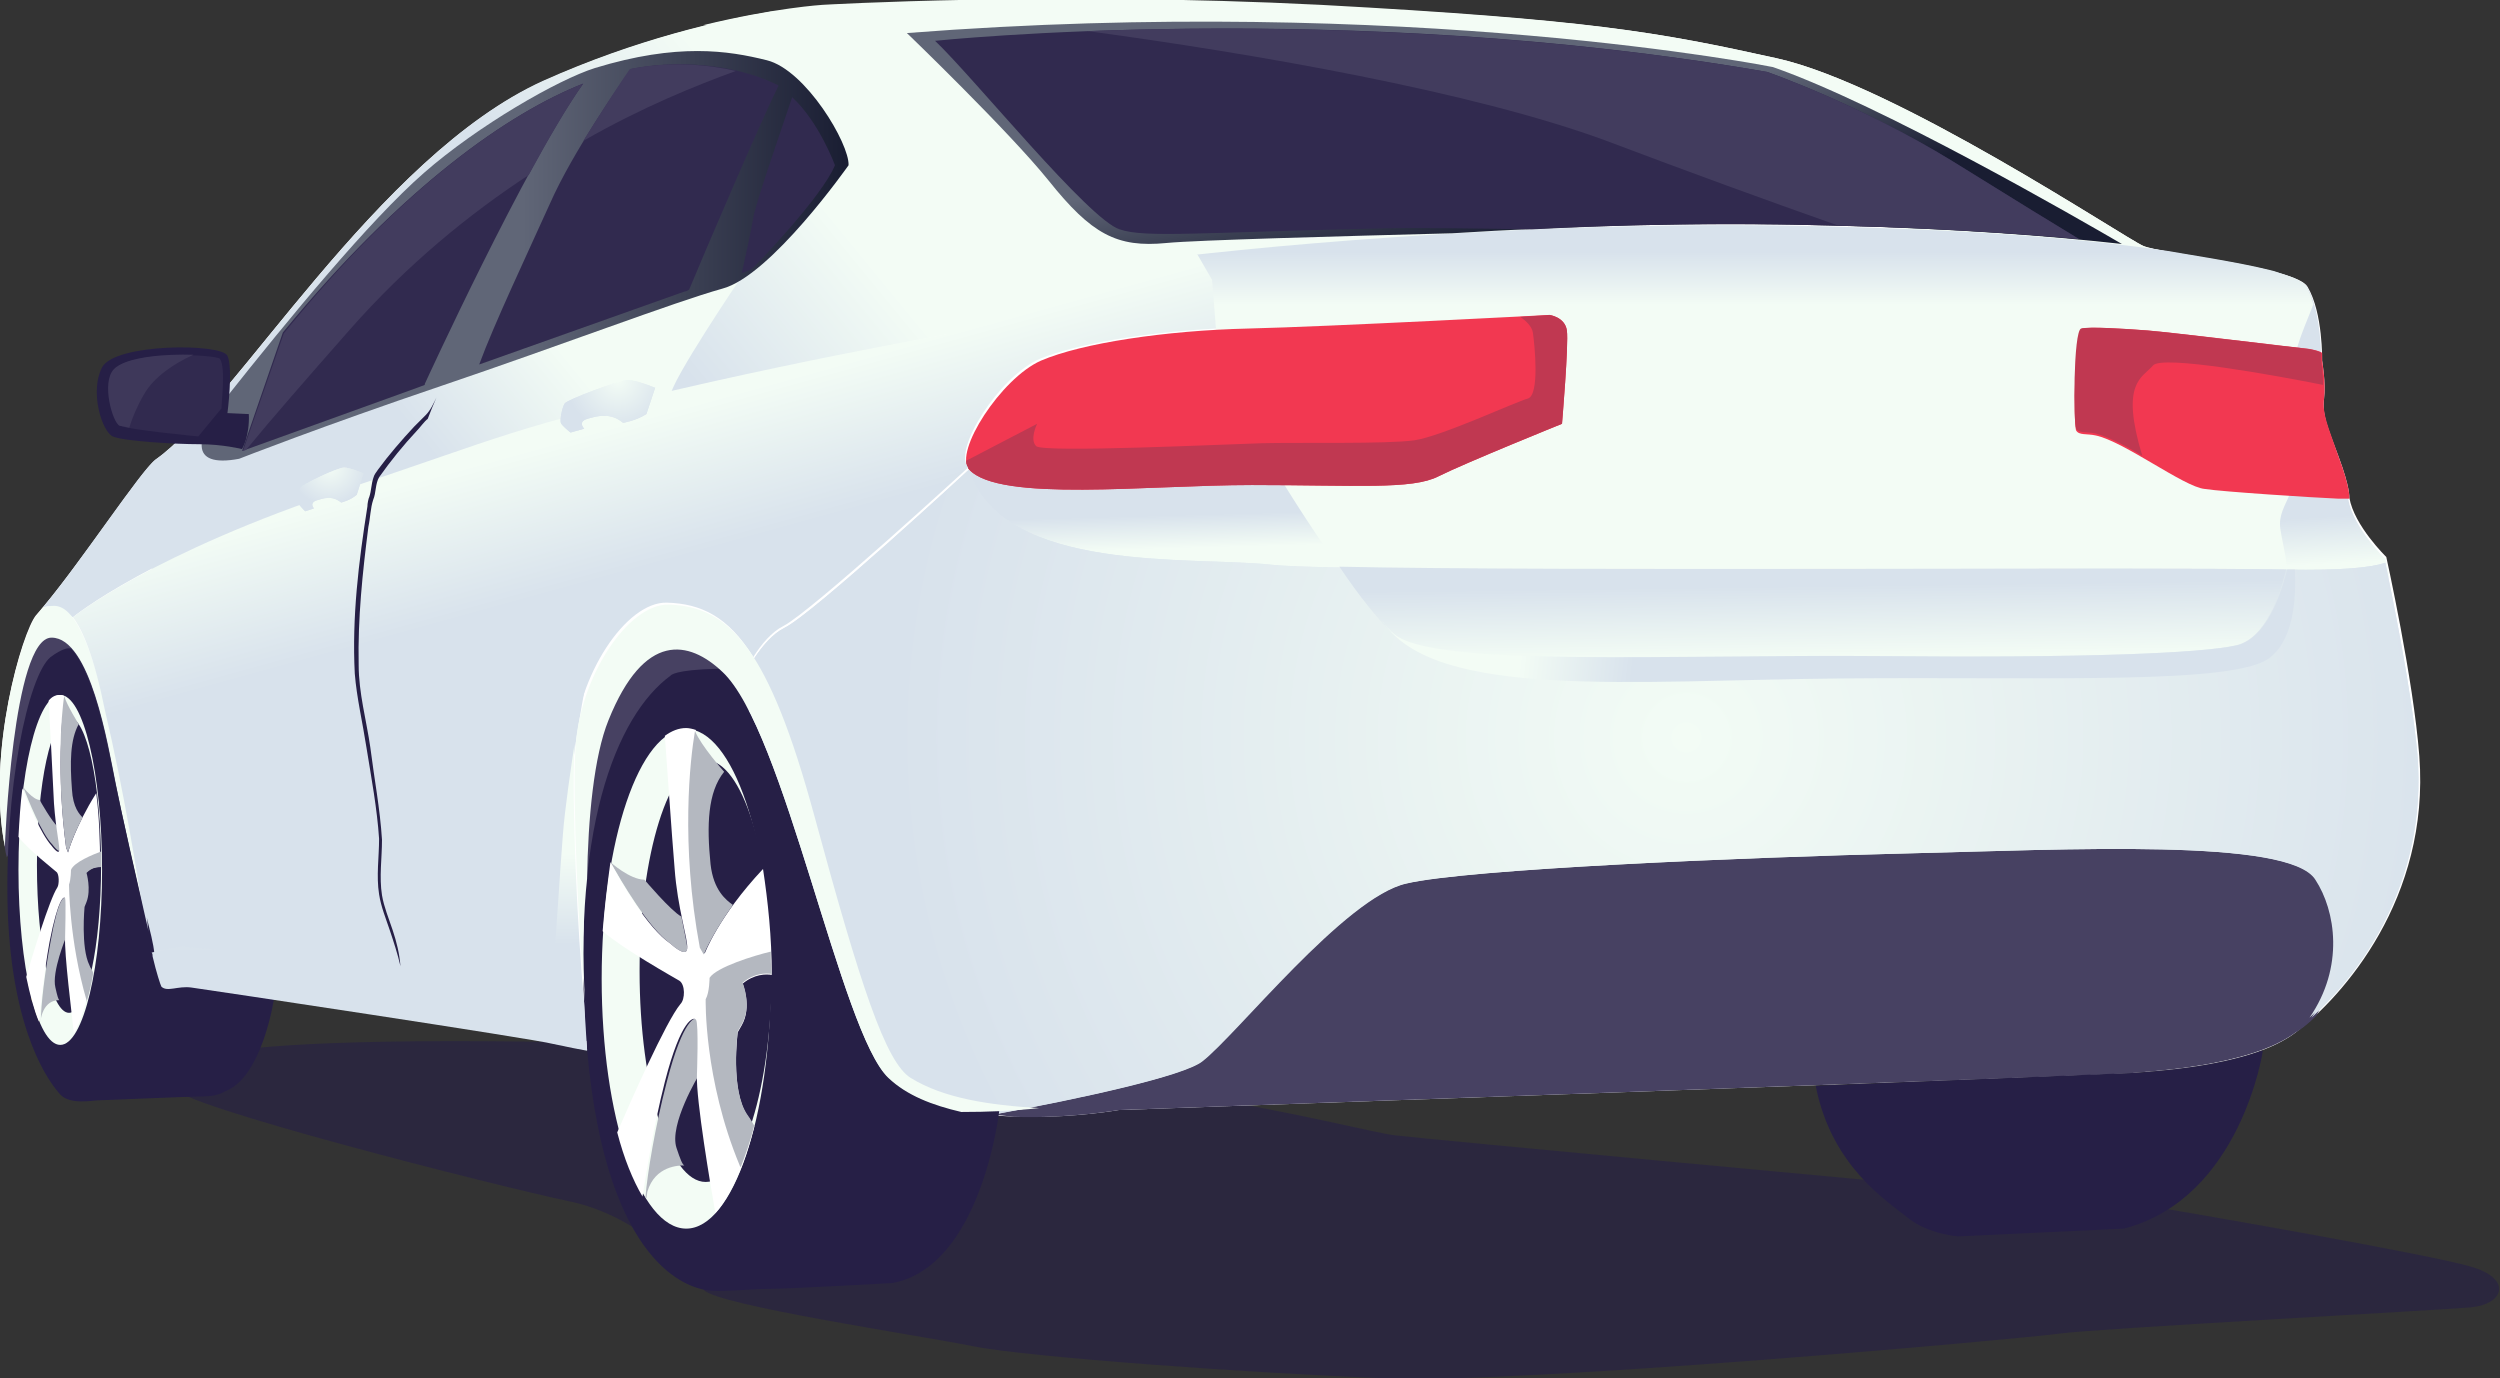 <?xml version="1.0" encoding="utf-8"?>
<!-- Generator: Adobe Illustrator 27.7.0, SVG Export Plug-In . SVG Version: 6.00 Build 0)  -->
<svg version="1.1" id="Capa_1" xmlns="http://www.w3.org/2000/svg" xmlns:xlink="http://www.w3.org/1999/xlink" x="0px" y="0px"
	 viewBox="0 0 257.2 141.8" style="enable-background:new 0 0 257.2 141.8;" xml:space="preserve">
<rect x="0" y="0" width="257.2" height="141.8" fill="#333333" stroke="none"/>
<style type="text/css">
	.st0{opacity:0.57;fill:#261F46;}
	.st1{fill:#FFFFFF;}
	.st2{fill:#474162;}
	.st3{fill:url(#SVGID_1_);}
	.st4{fill:url(#SVGID_00000132783793565825548740000014706624298206239362_);}
	.st5{fill:#F3FCF5;}
	.st6{fill:url(#SVGID_00000101794151244970112210000010950871538152404372_);}
	.st7{fill:url(#SVGID_00000023243730257504385610000001015551265958412724_);}
	.st8{fill:url(#SVGID_00000150818113485802139170000002206597860974150541_);}
	.st9{fill:url(#SVGID_00000080194288699737479150000015846703150238281912_);}
	.st10{fill:url(#SVGID_00000005232765356773847060000002479513859153504190_);}
	.st11{fill:url(#SVGID_00000021836685378622866930000012892480443760904625_);}
	.st12{fill:url(#SVGID_00000023275854143543243770000000837127349168193725_);}
	.st13{fill:url(#SVGID_00000086651782905831362080000004525632149524626363_);}
	.st14{fill:#312A4F;}
	.st15{fill:#423C5E;}
	.st16{fill:url(#SVGID_00000029015149104623674950000005505615613225197698_);}
	.st17{fill:url(#SVGID_00000036241888879051679980000006919296982793096872_);}
	.st18{fill:url(#SVGID_00000081619550006762383070000005821951997955619507_);}
	.st19{fill:#F23851;}
	.st20{fill:#C03851;}
	.st21{fill:#261F46;}
	.st22{fill:#3E385A;}
	.st23{fill:#1D1D1B;}
	.st24{fill:url(#SVGID_00000067236963394450595260000012377001102525451164_);}
	.st25{fill:#EEC81B;}
	.st26{fill:#B4B8C0;}
	.st27{fill:url(#SVGID_00000026883101821175113510000006682018107086329754_);}
	.st28{fill:url(#SVGID_00000090990049396929098580000014716355360404089781_);}
	.st29{fill:url(#SVGID_00000036247807506463641080000015902568811428050066_);}
	.st30{fill:url(#SVGID_00000045586233068928273070000011573487552839565990_);}
	.st31{fill:url(#SVGID_00000000186232721865282760000009295791178857506454_);}
</style>
<g>
	<path class="st0" d="M220.1,123.9c3,0.5,30.4,5.2,34.4,6.5s3,3.8-0.3,4.1c-3.3,0.3-38.8,2.2-42.3,2.7c-3.5,0.5-55.3,5.2-69.2,4.6
		c-13.8-0.5-37.2-2.2-42.6-3.3s-26.3-4.2-27.7-5.8c-1.4-1.5-6.2-7.5-13.8-9.1s-40.7-10-40.7-11.7s-5.7-5.7,44.5-4.6s76.8,9,81.1,9.5
		c4.3,0.5,51.8,4.9,51.8,4.9L220.1,123.9z"/>
	<path class="st1" d="M237.4,29.5c-1.1-2-15-3.4-16.9-4.2C218.6,24.5,195,8.7,182.8,6S163.5,2,135.9,0.6s-51.3,0-51.3,0
		s-13,0.7-28.8,7.8c-17,7.7-31.7,33.2-39.8,38.9c-1.5,1.1-8.2,11.4-12.3,16C2.3,65-1.4,77.4,0.5,87.1c0,0,0.7-21.4,4.7-21.4
		s5.8,11,6.6,15c0.8,4,4.4,20.1,5,20.7c0.5,0.6,1.6-0.1,3.1,0.1c1.4,0.2,35.4,5.3,37.2,5.8c1.8,0.5,3.8,0.8,3.8,0.8
		s-1.9-24.9,1.8-34s8.2-8.1,11.7-5c6.4,5.9,12.2,37.2,17.1,41.8c6.7,6.3,23.6,3.3,23.6,3.3s102.6-3.6,104.2-3.8
		c1.6-0.2,12.1-0.5,16.9-4.2s13.8-13.7,12.7-28.4c-0.6-7.9-3.4-20.5-3.4-20.5s-3.3-3.2-3.8-6.1c0,0,0.1-1-1.1-4.2
		c-1.2-3.2-1.7-4.3-1.5-6c0.2-1.6-0.2-3.9-0.2-3.9S239,32.2,237.4,29.5z"/>
	<g>
		<path class="st2" d="M59.8,77.7l1.8-8l7.8-4.6l7.2,4.2L99,101l15.4-8.1l29.3-7l82.1-6.1l18.1,13.9l-5.6,10.8
			c-0.7,0.7-1.4,1.3-2.1,1.7c-4.8,3.6-15.3,4-16.9,4.2c-1.6,0.2-104.2,3.8-104.2,3.8s-5.1,0.9-10.8,0.7l-1.7-0.2l-6.1-1
			c-1.9-0.6-3.7-1.5-5-2.8c-4.9-4.6-10.7-35.9-17.1-41.8c-3.4-3.2-8-4.2-11.7,5c-1.8,4.5-2.3,12.7-2.3,19.9L60,90.8L59.8,77.7z"/>
		<path class="st2" d="M5.2,65.7c-2.5,0-3.7,8.6-4.3,14.9l0.4-7.8l2.2-8c0,0,3.3-0.5,4.3,1.2c1.1,1.7,3.3,9.4,3.3,9.4l6,21.2
			l43.6,8.4c0,0.9,0.1,1.6,0.1,2.2l-16.7-4l-23-1.4c-0.6-0.1-1.1-0.2-1.2-0.2c-0.4-0.1-0.8,0-1.2,0l-1.9-0.1
			c-0.5-0.6-4.2-16.7-5-20.7C11,76.7,9.2,65.7,5.2,65.7z"/>
	</g>
	
		<linearGradient id="SVGID_1_" gradientUnits="userSpaceOnUse" x1="-338.137" y1="56.402" x2="-338.047" y2="52.967" gradientTransform="matrix(-1 0 0 1 -215.942 0)">
		<stop  offset="0" style="stop-color:#F3FCF5"/>
		<stop  offset="1" style="stop-color:#D8E2EC"/>
	</linearGradient>
	<path class="st3" d="M101.8,46.8l-2.1,1.4l2.4,11.8c0,0,23.3,6.5,23.9,6.4c0.5-0.1,13.7-2,14.3-2.3c0.5-0.3,4.2-3.2,4.3-3.7
		s-2-7.1-2.1-7.3s-8.5-6.7-8.5-6.7l-5.8-0.8L101.8,46.8z"/>
	
		<linearGradient id="SVGID_00000031909635840927740030000004512993949198159247_" gradientUnits="userSpaceOnUse" x1="-450.422" y1="58.318" x2="-450.151" y2="53.436" gradientTransform="matrix(-1 0 0 1 -215.942 0)">
		<stop  offset="0" style="stop-color:#F3FCF5"/>
		<stop  offset="1" style="stop-color:#D8E2EC"/>
	</linearGradient>
	<path style="fill:url(#SVGID_00000031909635840927740030000004512993949198159247_);" d="M236.9,29.1c0.2,0.2,0.4,0.3,0.5,0.5
		c1.5,2.7,1.4,7.7,1.4,7.7s0.4,2.3,0.2,3.9c-0.2,1.6,0.4,2.8,1.5,6c1.2,3.2,1.1,4.2,1.1,4.2c0.5,2.9,3.8,6.1,3.8,6.1
		s0.2,0.7,0.4,1.9l-4.4,0.9l-18.2-1.8L236.9,29.1z"/>
	<path class="st5" d="M167.7,23.3l-41.6,0.7l-9-0.1l-3.3,2L97,34.6c0,0,5-0.5,10.8-1.8c5.9-1.4,8.9-3.8,16.9-3.9l19.8-2.9
		L167.7,23.3z"/>
	<path class="st5" d="M220.5,25.3c0.4,0.2,1.4,0.4,2.6,0.6l-7.9,1.4L93.3,3.5L75.6,2.6l-3.3,0c7.4-1.8,12.3-2.1,12.3-2.1
		s23.6-1.4,51.3,0C163.5,2,170.6,3.3,182.8,6C195,8.7,218.6,24.5,220.5,25.3z"/>
	
		<linearGradient id="SVGID_00000134959126988651319570000014182952486750635428_" gradientUnits="userSpaceOnUse" x1="-300.35" y1="20.624" x2="-283.353" y2="34.547" gradientTransform="matrix(-1 0 0 1 -215.942 0)">
		<stop  offset="0" style="stop-color:#F3FCF5"/>
		<stop  offset="1" style="stop-color:#D8E2EC"/>
	</linearGradient>
	<path style="fill:url(#SVGID_00000134959126988651319570000014182952486750635428_);" d="M73.1,39.4C52.3,44,51.7,45,35.6,50.3
		c-20,6.5-28.1,13.2-28.1,13.2s-0.5-0.3-2.1-1c-0.3-0.2-0.7-0.1-1,0c4.1-4.9,10.2-14.3,11.7-15.3c8.1-5.7,22.8-31.2,39.8-38.9
		C65.5,4,74.1,2.1,79.3,1.2c10.8,0.1,14,2.2,14,2.2s20.9,20.7,24.1,21.7c2.8,0.8,5.1,1,5.6,1.1c-3.1-0.1-17.9,6.1-19.4,6.6
		C99.8,34.3,93.8,34.8,73.1,39.4z"/>
	
		<linearGradient id="SVGID_00000165221479239792195090000008853699260145374377_" gradientUnits="userSpaceOnUse" x1="-396.58" y1="31.388" x2="-396.58" y2="25.963" gradientTransform="matrix(-1 0 0 1 -215.942 0)">
		<stop  offset="0" style="stop-color:#F3FCF5"/>
		<stop  offset="1" style="stop-color:#D8E2EC"/>
	</linearGradient>
	<path style="fill:url(#SVGID_00000165221479239792195090000008853699260145374377_);" d="M188.2,23.3c16.1,0.4,27.2,1.4,34.7,2.5
		c2.9,0.5,7.5,1.2,10.7,2c0.5,0.1,0.9,0.3,1.3,0.4c1.2,0.4,2.1,0.8,2.4,1.3c0.3,0.5,0.5,1.2,0.7,1.8c0,0.1-1.6,3.8-1.7,4.7
		c-0.1,0.9-1,6.5-0.8,7.9c0.2,1.4,0.4,6.1,0,7.1c-0.4,1-1.1,2-0.9,3.4c0.2,1.4,0.8,3.6,0.6,4.2c-0.2,0.6-1.5,7-5.2,7.8
		c-3.6,0.8-15.3,1.3-36.6,1.1c-21.3-0.2-46.2,1.3-50.1-2.3c-3.9-3.5-12.7-17.4-13.6-19.6c-0.9-2.2-4.3-9-4.6-11.6
		c-0.3-2.6-0.5-5.1-0.5-5.1l-1.5-2.7C123.2,26.2,155.1,22.4,188.2,23.3z"/>
	
		<radialGradient id="SVGID_00000075873968799356375820000008434665362192575418_" cx="-389.438" cy="75.871" r="81.687" gradientTransform="matrix(-1 0 0 1 -215.942 0)" gradientUnits="userSpaceOnUse">
		<stop  offset="0" style="stop-color:#F3FCF5"/>
		<stop  offset="1" style="stop-color:#D8E2EC"/>
	</radialGradient>
	<path style="fill:url(#SVGID_00000075873968799356375820000008434665362192575418_);" d="M80.7,64.6c2.9-1.4,19-16.3,19-16.3
		c3.4,10.8,23,8.9,31.1,9.8c8.1,0.9,89,0.2,104.4,0.5c5.7,0.1,8.7-0.2,10.2-0.7c0.6,2.9,2.7,13,3.3,19.7
		c1.1,13.3-6.2,22.7-11.1,27.1c3.6-5.2,2.7-11,0.6-14.2c-2.7-4.3-25.5-3.1-42.1-2.7c-16.6,0.4-45.2,1.6-51.5,3.1
		c-6.3,1.4-17.5,15.6-21,18.3c-1.9,1.5-12.4,3.8-21.1,5.4c-4.2-0.3-8.5-1.4-11.2-3.9C86.8,106.5,81.6,80,75.8,71
		C76.4,69.7,78.3,65.8,80.7,64.6z"/>
	
		<radialGradient id="SVGID_00000043454270041030757710000000509330097056916670_" cx="-389.439" cy="75.871" r="81.688" gradientTransform="matrix(-1 0 0 1 -215.942 0)" gradientUnits="userSpaceOnUse">
		<stop  offset="0" style="stop-color:#F3FCF5"/>
		<stop  offset="1" style="stop-color:#D8E2EC"/>
	</radialGradient>
	<path style="fill:url(#SVGID_00000043454270041030757710000000509330097056916670_);" d="M80.7,64.6c2.9-1.4,19-16.3,19-16.3
		c3.4,10.8,23,8.9,31.1,9.8c8.1,0.9,89,0.2,104.4,0.5c5.7,0.1,8.7-0.2,10.2-0.7c0.6,2.9,2.7,13,3.3,19.7c1.1,13.3-6,22.7-10.9,27.1
		c3.6-5.2,2.5-11,0.5-14.2c-2.7-4.3-25.5-3.1-42.1-2.7c-16.6,0.4-45.2,1.6-51.5,3.1c-6.3,1.4-17.5,15.6-21,18.3
		c-1.9,1.5-12.4,3.8-21.1,5.4c-4.2-0.3-8.5-1.4-11.2-3.9C86.8,106.5,81.6,80,75.8,71C76.4,69.7,78.3,65.8,80.7,64.6z"/>
	
		<linearGradient id="SVGID_00000180327657598103912420000010670356839178166201_" gradientUnits="userSpaceOnUse" x1="-402.608" y1="67.502" x2="-402.517" y2="60.27" gradientTransform="matrix(-1 0 0 1 -215.942 0)">
		<stop  offset="0" style="stop-color:#F3FCF5"/>
		<stop  offset="1" style="stop-color:#D8E2EC"/>
	</linearGradient>
	<path style="fill:url(#SVGID_00000180327657598103912420000010670356839178166201_);" d="M235.2,58.6c-0.2,0.6-1.5,7-5.2,7.8
		c-3.6,0.8-15.3,1.3-36.6,1.1c-21.3-0.2-46.2,1.3-50.1-2.3c-1.4-1.3-3.5-3.9-5.5-6.9C159.8,58.8,221.9,58.3,235.2,58.6z"/>
	<g>
		
			<linearGradient id="SVGID_00000082326786357040108390000009224522398133188027_" gradientUnits="userSpaceOnUse" x1="-360.706" y1="58.391" x2="-384.846" y2="61.104" gradientTransform="matrix(-1 0 0 1 -215.942 0)">
			<stop  offset="0.516" style="stop-color:#F3FCF5"/>
			<stop  offset="1" style="stop-color:#D8E2EC"/>
		</linearGradient>
		<path style="fill:url(#SVGID_00000082326786357040108390000009224522398133188027_);" d="M143.4,65.2c3.9,3.5,28.8,2.1,50.1,2.3
			c21.3,0.2,33-0.3,36.6-1.1c3.6-0.8,5-7.1,5.2-7.8c0.3,0,0.5,0,0.8,0c0.1,2.2,0.1,6.9-2.5,9c-3.4,2.9-22.8,2-44.3,2.2
			c-21.5,0.2-41.6,2.2-47-5.8c0,0-0.1-0.1-0.1-0.1C142.6,64.4,143,64.9,143.4,65.2z"/>
		
			<linearGradient id="SVGID_00000000204773167034764330000005451562984870129820_" gradientUnits="userSpaceOnUse" x1="-346.451" y1="46.793" x2="-346.454" y2="46.92" gradientTransform="matrix(-1 0 0 1 -215.942 0)">
			<stop  offset="0" style="stop-color:#F3FCF5"/>
			<stop  offset="1" style="stop-color:#D8E2EC"/>
		</linearGradient>
		<path style="fill:url(#SVGID_00000000204773167034764330000005451562984870129820_);" d="M130.6,47c-0.1-0.1-0.1-0.2-0.1-0.2l0,0
			C130.5,46.9,130.5,46.9,130.6,47z"/>
	</g>
	
		<linearGradient id="SVGID_00000017504841053173231490000011459720072978088117_" gradientUnits="userSpaceOnUse" x1="-373.591" y1="23.985" x2="-369.252" y2="0.659" gradientTransform="matrix(-1 0 0 1 -215.942 0)">
		<stop  offset="0" style="stop-color:#191D32"/>
		<stop  offset="0.504" style="stop-color:#606677"/>
	</linearGradient>
	<path style="fill:url(#SVGID_00000017504841053173231490000011459720072978088117_);" d="M182.4,6.9c11.2,3.9,31.6,15.7,35.9,18.2
		c-7.2-0.8-17-1.6-30.1-1.9c-13.9-0.4-27.6,0.1-38.8,0.8C138,24.3,123,24.7,120,25c-5.1,0.5-7.7-0.9-12.1-6.4
		c-4.1-5.1-14.6-15.2-14.6-15.2C145-0.6,182.4,6.9,182.4,6.9z"/>
	<path class="st14" d="M181.8,7.4c0,0,9.5,3.3,19.1,9.2c6.6,4.1,11,6.8,13,8c-6.7-0.6-15.1-1.2-25.7-1.4
		c-10.7-0.3-21.2-0.1-30.6,0.4c-6.2-0.1-11.7-0.2-15.6-0.1c-18.3,0.4-24.2,1-26.8,0.1C112,22.6,100.2,8,96.2,4.2
		C96.2,4.2,138.2-0.2,181.8,7.4z"/>
	<path class="st15" d="M111.9,3.2c16.1-0.6,42.7-0.5,69.9,4.2c0,0,9.5,3.3,19.1,9.2c6.6,4.1,11,6.8,13,8c-6.5-0.6-14.6-1.1-24.8-1.4
		c-7.4-2.6-15.6-5.6-23.8-8.7C151.5,9.4,128.9,5.5,111.9,3.2z"/>
	<g>
		
			<linearGradient id="SVGID_00000132072667349776910180000004978546716444734141_" gradientUnits="userSpaceOnUse" x1="-318.657" y1="42.972" x2="-301.66" y2="56.896" gradientTransform="matrix(-1 0 0 1 -215.942 0)">
			<stop  offset="0" style="stop-color:#F3FCF5"/>
			<stop  offset="1" style="stop-color:#D8E2EC"/>
		</linearGradient>
		<path style="fill:url(#SVGID_00000132072667349776910180000004978546716444734141_);" d="M123.2,26.2c0,0-0.1,0-0.1,0
			C123.1,26.2,123.2,26.2,123.2,26.2z"/>
	</g>
	
		<linearGradient id="SVGID_00000074432740669682259090000006494564804071889034_" gradientUnits="userSpaceOnUse" x1="-284.054" y1="48.646" x2="-270.843" y2="59.468" gradientTransform="matrix(-1 0 0 1 -215.942 0)">
		<stop  offset="0" style="stop-color:#F3FCF5"/>
		<stop  offset="1" style="stop-color:#D8E2EC"/>
	</linearGradient>
	<path style="fill:url(#SVGID_00000074432740669682259090000006494564804071889034_);" d="M76.2,28.6c0,0-7.3,10.8-7.2,12.1
		c0.2,2.8-1.1,6.1-2.4,8.9c-8.2,17.5-8.9,42.7-8.9,42.7s0.2,8.9-3.1,9s-11.2-1.8-18.3-2.2s-17.2-1.6-17.2-1.6s-7.9-23.5-4-37.2
		c1.4-5.1,3.3-7.6,3.8-9s2.1-6.2,2.1-6.2l34.1-16.9l21.2-1.7L76.2,28.6z"/>
	
		<linearGradient id="SVGID_00000016795559346001124550000011532645740549378492_" gradientUnits="userSpaceOnUse" x1="-303.276" y1="26.433" x2="-236.638" y2="26.433" gradientTransform="matrix(-1 0 0 1 -215.942 0)">
		<stop  offset="0" style="stop-color:#191D32"/>
		<stop  offset="0.504" style="stop-color:#606677"/>
	</linearGradient>
	<path style="fill:url(#SVGID_00000016795559346001124550000011532645740549378492_);" d="M87.3,17c0.1-2.2-4.4-9.8-8.4-10.8
		c-4-1-9.2-1.8-17.7,0.8c-3.8,1.2-12,5.9-17.6,10.8s-13.9,15-20.4,23.2c-3.1,3.9-3.9,7.2,1.4,6.2c0,0,8.4-3.3,20.8-7.5
		s23.9-8.6,28.9-10C79.3,28.4,87.3,17,87.3,17z"/>
	<path class="st14" d="M76.3,28.1c0.5-0.2,0.9-0.3,1-0.4c0.5-0.4,7.3-7.5,8.6-10.7c0,0-1.6-4.4-4.4-7c-0.7,2.1-3.8,11-4,12.4
		C77.3,23.6,76.6,26.9,76.3,28.1z M56.6,20.9c2.3-5.2,7.1-12.1,8.3-13.8c6.1-1.2,11.8,0,15,1.6c0.1,0,0.1,0.1,0.2,0.1
		c-1.8,3.6-7.8,17.6-9.2,21C70.6,30,70.4,30,70.4,30l-21.1,7.5C50.8,33.4,54.3,26,56.6,20.9z M29.1,34.2C41.5,19.1,52.4,11.6,60,8.6
		c-5.9,8.2-16.3,30.9-16.3,30.9l0,0.1l-0.8,0.3l-18,6.5L29.1,34.2z"/>
	<g>
		<path class="st15" d="M60,8.6c-1.6,2.3-3.6,5.7-5.6,9.4c-6.1,4-12.5,9.2-18.4,15.9c-4.4,5-7.9,9-10.7,12.4l-0.3,0.1l4.2-12.1
			C41.5,19.1,52.4,11.6,60,8.6z"/>
		<path class="st15" d="M64.8,7.1c4-0.8,7.9-0.5,10.9,0.2c-4.1,1.5-9.6,3.7-15.7,7.2C62.1,11.1,64.1,8.1,64.8,7.1z"/>
	</g>
	<path class="st19" d="M159.4,32.4c0,0,1.6,0.2,1.8,1.6c0.2,1.4-0.5,9.6-0.5,9.6s-9.9,4-12.7,5.4c-2.7,1.4-8.5,0.9-19.2,0.9
		s-26,1.8-29.1-1.6c-1.6-1.8,3.3-9.4,7.4-11.2c4.2-1.8,12.8-3.1,21.3-3.3S159.4,32.4,159.4,32.4z"/>
	<path class="st19" d="M215.6,44.8c-0.9-0.2-1.7,0-2-0.5s-0.2-10.2,0.6-10.5c0.8-0.2,4.2,0,6.8,0.2c2.5,0.2,14.7,1.7,16.6,1.9
		c0.5,0.1,1,0.2,1.3,0.4c0,0.5,0,0.8,0,0.8s0.4,2.3,0.2,3.9c-0.2,1.6,0.4,2.8,1.5,6c1.2,3.2,1.1,4.2,1.1,4.2c0,0,0,0.1,0,0.1
		c-0.4,0-0.8,0-1.2,0c-2.4-0.1-11.8-0.7-13.7-1C224.7,50.1,218.5,45.4,215.6,44.8z"/>
	<path class="st20" d="M214.1,33.8c0.8-0.2,4.2,0,6.8,0.2c2.5,0.2,14.7,1.7,16.6,1.9c0.5,0.1,1,0.2,1.3,0.4c0,0.5,0,0.8,0,0.8
		s0.2,1.2,0.2,2.5c-5-1-16.6-3.1-17.5-2c-1.1,1.3-3.4,1.7-1.1,9.3c-1.8-1.1-3.6-2-4.8-2.3c-0.9-0.2-1.7,0-2-0.5
		S213.3,34.1,214.1,33.8z"/>
	<path class="st20" d="M99.7,48.3c-0.2-0.2-0.3-0.5-0.3-0.9l7.3-3.8c0,0-0.8,1.6-0.1,2.3c0.7,0.7,19.6-0.2,23.2-0.3
		c3.6-0.1,12.9,0.1,15.7-0.3c2.8-0.4,10.5-4,11.7-4.3c1.2-0.4,0.7-5.4,0.5-6.8c-0.1-0.6-0.7-1.2-1.3-1.6c1.9-0.1,3-0.2,3-0.2
		s1.6,0.2,1.8,1.6c0.2,1.4-0.5,9.6-0.5,9.6s-9.9,4-12.7,5.4c-2.7,1.4-8.5,0.9-19.2,0.9S102.8,51.7,99.7,48.3z"/>
	<path class="st21" d="M25.6,42.6l-2.2-0.1c0,0,0.6-4.6,0-5.9c-0.6-1.3-11.6-1.3-12.9,1.2c-1.3,2.5,0,6.6,1.1,7.1
		c1.1,0.5,6.5,0.8,8.9,0.8s4.4,0.5,4.4,0.5S25.7,44.9,25.6,42.6z"/>
	<path class="st14" d="M22.6,36.9c-0.4-0.4-9-0.9-10.8,1.1c-1.3,1.4-0.1,5.4,0.6,5.8c0.7,0.4,8,1.1,8,1.1l2.4-2.9
		C22.7,42.1,23.3,37.7,22.6,36.9z"/>
	<path class="st22" d="M11.7,38c1.2-1.3,5.4-1.6,8.2-1.5c-2,0.9-4.1,2.3-5.1,4.1c-0.7,1.2-1.2,2.4-1.5,3.4c-0.5-0.1-0.9-0.2-1-0.2
		C11.6,43.5,10.4,39.4,11.7,38z"/>
	<path class="st2" d="M8.6,66.9c0,0-1.9-2-3-2s-2.8,1.6-3.3,3.4s-2.9,15.1-1.6,19.9l8-13.7L8.6,66.9z"/>
	<g>
		<path class="st2" d="M77.6,70.3c0,0-5.5-5.9-8.1-5.2s-6,3.1-7.4,6.3s-2.5,12.9-2.4,15.2c0.2,2.3,0.5,12.6,0.5,12.6
			s1.5-24.4,8.6-24.8c7.1-0.5,7.9,0.2,7.9,0.2L77.6,70.3z"/>
		<path class="st21" d="M69,69.5c0,0,0.3-0.6,4.9-0.7c0,0,0.1,0,0.1,0c0.1,0.1,0.2,0.2,0.3,0.3c6.4,5.9,12.2,37.2,17.1,41.8
			c1.9,1.8,4.5,2.8,7.3,3.4c1.2,0,2.4,0,3.5-0.1l0.6,0.1c0,0-1.8,16-11,17.7c0,0-10.7,0.6-12.7,0.6c-1.9,0-5.2,0.4-6.6,0.1
			c-1.4-0.3-10.1-2.1-12.1-24.7C58.5,85.5,63.4,73.6,69,69.5z"/>
		<path class="st23" d="M95.2,112.2l2.2,0.7l0.4,0.1C96.6,112.8,95.7,112.6,95.2,112.2z"/>
	</g>
	<path class="st5" d="M4.4,62.5C4.4,62.5,4.4,62.5,4.4,62.5C5.8,62.3,8,60.7,11,73.2c2.3,9.5,3.7,18.7,4.3,22.6
		c-1.3-5.2-2.9-12.7-3.4-15.2c-0.8-4-2.6-15-6.6-15S0.5,87.1,0.5,87.1C-1.4,77.4,2.3,65,3.8,63.3C4,63,4.2,62.8,4.4,62.5z"/>
	<path class="st23" d="M95.2,112.2l2.2,0.7l0.4,0.1C96.6,112.8,95.7,112.6,95.2,112.2z"/>
	
		<linearGradient id="SVGID_00000125577162009691639460000015945197869908956065_" gradientUnits="userSpaceOnUse" x1="-280.649" y1="43.373" x2="-284.627" y2="57.748" gradientTransform="matrix(-1 0 0 1 -215.942 0)">
		<stop  offset="0" style="stop-color:#F3FCF5"/>
		<stop  offset="1" style="stop-color:#D8E2EC"/>
	</linearGradient>
	<path style="fill:url(#SVGID_00000125577162009691639460000015945197869908956065_);" d="M7.5,63.5c0,0,8.1-6.6,28.1-13.2
		c16.1-5.3,16.7-6.3,37.5-11c20.7-4.6,26.7-5,30.6-6.5c1.3-0.5,12.5-5.2,17.5-6.4l1.8-0.3l0.2,0.1l1.5,2.6c0,0,0.2,2.4,0.4,5
		c-7.4,0.4-14.4,1.6-18.1,3.1c-4.2,1.8-9,9.4-7.4,11.2c0,0-16.1,14.8-19,16.3c-1.2,0.6-2.3,1.9-3.1,3.2c-2.6-4.2-5.4-5.5-8.9-5.6
		c-4.2-0.1-9.2,7.5-9.6,14.8c-0.3,5.5,0.3,18.8,1,26.2c0.1,1.6,0.2,3.2,0.3,4.9c-0.6-0.1-2.1-0.4-3.5-0.7
		c-1.8-0.5-35.7-5.6-37.2-5.8c-1.4-0.2-2.5,0.5-3.1-0.1c-0.1-0.2-0.5-1.4-0.9-3.1c-0.2-1.3-0.5-2.6-0.8-3.9c-0.7-4.5-2-12.7-4-21.2
		C9.7,67.6,8.5,64.8,7.5,63.5C7.5,63.5,7.5,63.5,7.5,63.5z"/>
	<path class="st5" d="M91.4,110.9c-4.9-4.6-10.7-35.9-17.1-41.8c-3.4-3.2-8-4.2-11.7,5c-1.5,3.7-2.1,10.1-2.2,16.3
		c-0.4,3.7-0.5,8-0.2,12.8c-0.7-7.4-1.3-20.7-1-26.2c0.4-7.3,5.4-14.9,9.6-14.8c6.3,0.2,10.3,4.5,15,21.8
		c4.7,17.3,7.3,25.3,9.9,26.9c3.4,2.1,8.1,2.8,13.2,3.1c-2.7,0.3-5.3,0.4-8,0.4C95.9,113.7,93.3,112.7,91.4,110.9z"/>
	<path class="st21" d="M219.2,110.4c1.3-0.1,8-0.4,13.2-2.2c0.2-0.1,0.3-0.1,0.3-0.1c0,0,0,0,0.1,0c0,0.1-2.3,15.2-14.3,18.3
		l-17,0.8c0,0-3.1-0.2-5.2-1.9c-2.1-1.7-7.9-5.3-9.5-13.6C204.5,111,218.6,110.4,219.2,110.4z"/>
	<path class="st21" d="M5.2,67.6C6.4,66.7,7,66.7,7,66.7l0.3,0c2.6,2.8,3.9,10.7,4.6,14c0.5,2.5,2.2,9.9,3.4,15.2
		c-0.1-0.4-0.1-0.9-0.2-1.5c0,0,0,0,0,0c0.3,1.3,0.7,2.6,0.8,3.9c0.4,1.8,0.8,3,0.9,3.1c0.5,0.6,1.6-0.1,3.1,0.1
		c0.4,0.1,3.8,0.6,8.3,1.2c-0.4,2.4-1.8,8.4-5.1,9.6c0,0-0.7,0.5-2.2,0.5c-1.4,0-10.2,0.4-10.8,0.4c-0.5,0-2.9,0.5-3.9-0.6
		c-1-1.1-4.9-6-5.4-18.7C0.4,81.2,2.9,69.5,5.2,67.6z"/>
	<path class="st25" d="M70.3,119.8C70.3,119.8,70.4,119.8,70.3,119.8C70.4,119.8,70.4,120,70.3,119.8z"/>
	<g>
		<ellipse class="st5" cx="70.6" cy="100.7" rx="8.7" ry="25.7"/>
		<ellipse class="st21" cx="72.6" cy="99.9" rx="6.8" ry="21.7"/>
		<g>
			<path class="st25" d="M62.9,88.7"/>
			<path class="st26" d="M70.1,94.3c0.3,1.6,0.6,2.8,0.6,3.3c-0.1,1-1.7-0.5-1.7-0.5c-2.3-1.6-5.1-6.5-6.2-8.4c0,0,2,1.8,3.5,1.8
				C66.3,90.5,69,93.7,70.1,94.3z"/>
		</g>
		<g>
			<path class="st25" d="M64.6,119.3c0.1,0.3,0.2,0.5,0.3,0.8C64.8,119.8,64.7,119.6,64.6,119.3z"/>
			<path class="st26" d="M68.6,111.3c1.7-6.6,3-6.8,3.2-6.4c0.2,0.3,0.1,5.7,0.1,5.7s-3.1,5.1-2.3,7.5c0.4,1.2,0.6,1.7,0.8,1.8
				c-0.5,0-3,0-3.8,2.7l-0.1,0.7c0,0,0-0.1-0.1-0.1C66.6,120.7,67.4,115.9,68.6,111.3z"/>
			<path class="st25" d="M64.9,120.1c0.4,1.1,0.9,2.1,1.4,2.9C65.8,122.2,65.3,121.2,64.9,120.1z"/>
			<path class="st25" d="M64.3,118.4c0.1,0.3,0.2,0.5,0.3,0.7C64.4,118.9,64.4,118.7,64.3,118.4z"/>
			<path class="st25" d="M64,117.5c0.1,0.2,0.1,0.4,0.2,0.6C64.1,117.8,64,117.7,64,117.5z"/>
		</g>
		<path class="st1" d="M69.9,100.9c-0.5-0.3-5.7-3.2-7.9-5.1c0.2-2.5,0.5-4.9,0.8-7.1c1,1.9,3.8,6.8,6.2,8.4c0,0,1.6,1.5,1.7,0.5
			c0.1-1-1-4.1-1.3-8.3c-0.3-3.5-0.8-11-1-13.6c0.7-0.5,1.4-0.8,2.2-0.8c0.3,0,0.7,0.1,1,0.2c-0.5,2.9-1.5,11.6,0.5,22.3l0.4,0.7
			c0,0,1.4-3.8,6-8.7c0.5,3.3,0.9,7,0.9,10.9c-0.6-0.1-1.8-0.1-3,0.9c0,0,1,2.4-0.1,4.3l-0.4,0.7c0,0-0.8,6,1,8.6
			c0.3,0.4,0.5,0.8,0.7,1.1c-1,4-2.4,7.1-4,8.9c-0.5-2.8-2-11.7-1.9-14.2c0,0,0.2-5.4-0.1-5.7c-0.2-0.3-1.5-0.2-3.2,6.4
			c-1.2,4.7-1.9,9.4-2.3,11.8c-1-1.7-1.9-3.9-2.6-6.6c1.3-3,5-11.4,6.5-13.2C70.5,102.8,70.5,101.3,69.9,100.9z"/>
		<path class="st26" d="M72.6,102.8c0.4-0.7,0.4-2.2,0.4-2.2c0.7-1.1,4.6-2.3,6.3-2.7c0,0.8,0,1.5,0.1,2.3c-0.6-0.1-1.8-0.1-3,0.9
			c0,0,1,2.4-0.1,4.3l-0.4,0.7c0,0-0.8,6,1,8.6c0.3,0.4,0.5,0.8,0.7,1.1c-0.4,1.6-0.9,3-1.4,4.3c0-0.1-0.1-0.1-0.1-0.2
			C72.4,111,72.6,102.8,72.6,102.8z"/>
		<path class="st26" d="M73.1,88.9c0.3,2.7,1.6,3.7,2.3,4.2c-2.2,3.1-3,5.1-3,5.1l-0.4-0.7c-2-10.7-1-19.4-0.5-22.3
			c0.6,1.5,3,4.2,3,4.2C72.8,81.5,72.7,84.9,73.1,88.9z"/>
	</g>
	<g>
		<ellipse class="st5" cx="6.2" cy="89.5" rx="4.3" ry="18"/>
		<ellipse class="st21" cx="7.1" cy="89" rx="3.3" ry="15.2"/>
		<g>
			<path class="st25" d="M2.4,81.1"/>
			<path class="st26" d="M5.9,85c0.2,1.1,0.3,2,0.3,2.3c0,0.7-0.8-0.4-0.8-0.4c-1.1-1.1-2.5-4.6-3-5.9c0,0,1,1.3,1.7,1.3
				C4.1,82.4,5.4,84.6,5.9,85z"/>
		</g>
		<g>
			<path class="st25" d="M3.2,102.5c0,0.2,0.1,0.4,0.1,0.6C3.3,102.9,3.3,102.7,3.2,102.5z"/>
			<path class="st26" d="M5.2,96.9c0.8-4.6,1.4-4.7,1.6-4.5c0.1,0.2,0,4,0,4s-1.5,3.6-1.1,5.2c0.2,0.9,0.3,1.2,0.4,1.3
				c-0.3,0-1.5,0-1.9,1.9l0,0.5c0,0,0,0,0-0.1C4.2,103.4,4.6,100.1,5.2,96.9z"/>
			<path class="st25" d="M3.4,103.1c0.2,0.8,0.4,1.5,0.7,2C3.8,104.5,3.6,103.8,3.4,103.1z"/>
			<path class="st25" d="M3.1,101.9c0,0.2,0.1,0.4,0.1,0.5C3.2,102.2,3.1,102,3.1,101.9z"/>
			<path class="st25" d="M2.9,101.2c0,0.1,0.1,0.3,0.1,0.4C3,101.5,3,101.3,2.9,101.2z"/>
		</g>
		<path class="st1" d="M5.8,89.7c-0.2-0.2-2.8-2.2-3.9-3.6c0.1-1.8,0.2-3.4,0.4-5c0.5,1.3,1.9,4.7,3,5.9c0,0,0.8,1.1,0.8,0.4
			s-0.5-2.9-0.6-5.8c-0.1-2.4-0.4-7.7-0.5-9.5c0.3-0.4,0.7-0.6,1.1-0.6c0.2,0,0.3,0,0.5,0.1c-0.2,2.1-0.8,8.1,0.2,15.6l0.2,0.5
			c0,0,0.7-2.6,2.9-6.1c0.3,2.3,0.4,4.9,0.4,7.6c-0.3,0-0.9,0-1.5,0.6c0,0,0.5,1.7,0,3l-0.2,0.5c0,0-0.4,4.2,0.5,6
			c0.1,0.3,0.3,0.5,0.4,0.8c-0.5,2.8-1.2,5-1.9,6.2c-0.2-1.9-1-8.2-0.9-9.9c0,0,0.1-3.8,0-4c-0.1-0.2-0.7-0.1-1.6,4.5
			c-0.6,3.3-0.9,6.6-1.1,8.2c-0.5-1.2-0.9-2.7-1.3-4.6c0.6-2.1,2.4-8,3.2-9.2C6.1,91,6.1,89.9,5.8,89.7z"/>
		<path class="st26" d="M7.1,91c0.2-0.5,0.2-1.5,0.2-1.5c0.3-0.8,2.3-1.6,3.1-1.9c0,0.5,0,1.1,0,1.6c-0.3,0-0.9,0-1.5,0.6
			c0,0,0.5,1.7,0,3l-0.2,0.5c0,0-0.4,4.2,0.5,6c0.1,0.3,0.3,0.5,0.4,0.8c-0.2,1.1-0.4,2.1-0.7,3c0-0.1,0-0.1,0-0.2
			C7.1,96.7,7.1,91,7.1,91z"/>
		<path class="st26" d="M7.4,81.2c0.1,1.9,0.8,2.6,1.1,2.9c-1.1,2.1-1.5,3.6-1.5,3.6l-0.2-0.5c-1-7.5-0.5-13.5-0.2-15.6
			c0.3,1,1.5,2.9,1.5,2.9C7.2,76.1,7.2,78.5,7.4,81.2z"/>
	</g>
	<path class="st21" d="M44.9,40.9c-0.3,0.6-0.6,1.3-1.1,1.8c-0.4,0.4-0.8,0.8-1.2,1.2c-1.3,1.4-2.6,2.9-3.7,4.4
		c-0.2,0.3-0.4,0.5-0.5,0.9c-0.2,0.6-0.2,1.3-0.4,1.9c-0.1,0.2-0.2,0.7-0.2,1c-0.9,5.7-1.6,11.4-1.3,17.2c0.2,2.5,0.8,5,1.2,7.6
		c0.5,3.1,1.1,6.3,1.3,9.4c0,1.9-0.3,3.8,0,5.7c0.2,1.3,0.7,2.5,1.1,3.7c0.4,1.2,0.8,2.4,1.1,3.7c-0.1-1.3-0.4-2.5-0.8-3.7
		c-0.4-1.2-0.9-2.4-1.1-3.6c-0.3-1.9,0-3.8,0-5.7c-0.2-3.2-0.8-6.3-1.2-9.5c-0.4-2.8-1.2-5.6-1.2-8.5c-0.1-4.8,0.4-9.5,1-14.2
		c0.2-0.9,0.2-1.9,0.5-2.8c0.3-0.7,0.2-1.6,0.6-2.3c1.2-1.7,2.5-3.3,3.9-4.8c0.3-0.3,0.8-1,1.1-1.2C44.3,42.3,44.6,41.6,44.9,40.9
		L44.9,40.9z"/>
	<g>
		
			<radialGradient id="SVGID_00000058573773518691741670000000376430822666495922_" cx="-279.496" cy="39.073" r="5.337" gradientTransform="matrix(-1 0 0 1 -215.942 0)" gradientUnits="userSpaceOnUse">
			<stop  offset="0" style="stop-color:#F3FCF5"/>
			<stop  offset="1" style="stop-color:#D8E2EC"/>
		</radialGradient>
		<path style="fill:url(#SVGID_00000058573773518691741670000000376430822666495922_);" d="M67.4,39.9c0,0-1.9-0.8-2.8-0.8
			s-6.2,2-6.5,2.4c-0.3,0.5-0.5,1.7-0.4,2s1,1,1,1l1.4-0.4c0,0-0.7-0.7,0.3-1s2.4-0.7,3.7,0.4c0,0,1.3-0.2,2.4-0.9L67.4,39.9z"/>
		
			<radialGradient id="SVGID_00000002381094286807676150000009530496409880171420_" cx="-249.841" cy="48.024" r="4.013" gradientTransform="matrix(-1 0 0 1 -215.942 0)" gradientUnits="userSpaceOnUse">
			<stop  offset="0" style="stop-color:#F3FCF5"/>
			<stop  offset="1" style="stop-color:#D8E2EC"/>
		</radialGradient>
		<path style="fill:url(#SVGID_00000002381094286807676150000009530496409880171420_);" d="M37.4,48.7c0,0-1.4-0.6-2-0.6
			c-0.6,0-4.3,1.7-4.5,2.1c-0.2,0.4-0.3,1.4-0.2,1.6c0.1,0.2,0.7,0.8,0.7,0.8l0.9-0.3c0,0-0.5-0.5,0.2-0.8c0.7-0.2,1.6-0.6,2.6,0.2
			c0,0,0.9-0.2,1.6-0.8L37.4,48.7z"/>
	</g>
	<g>
		
			<radialGradient id="SVGID_00000102518830656604045170000010477030525816084402_" cx="-279.496" cy="39.073" r="5.337" gradientTransform="matrix(-1 0 0 1 -215.942 0)" gradientUnits="userSpaceOnUse">
			<stop  offset="0" style="stop-color:#F3FCF5"/>
			<stop  offset="1" style="stop-color:#D8E2EC"/>
		</radialGradient>
		<path style="fill:url(#SVGID_00000102518830656604045170000010477030525816084402_);" d="M67.4,39.9c0,0-1.9-0.8-2.8-0.8
			s-6.2,2-6.5,2.4c-0.3,0.5-0.5,1.7-0.4,2s1,1,1,1l1.4-0.4c0,0-0.7-0.7,0.3-1s2.4-0.7,3.7,0.4c0,0,1.3-0.2,2.4-0.9L67.4,39.9z"/>
		
			<radialGradient id="SVGID_00000094591643303809410060000010744310405396708027_" cx="-249.841" cy="48.024" r="4.013" gradientTransform="matrix(-1 0 0 1 -215.942 0)" gradientUnits="userSpaceOnUse">
			<stop  offset="0" style="stop-color:#F3FCF5"/>
			<stop  offset="1" style="stop-color:#D8E2EC"/>
		</radialGradient>
		<path style="fill:url(#SVGID_00000094591643303809410060000010744310405396708027_);" d="M37.4,48.7c0,0-1.4-0.6-2-0.6
			c-0.6,0-4.3,1.7-4.5,2.1c-0.2,0.4-0.3,1.4-0.2,1.6c0.1,0.2,0.7,0.8,0.7,0.8l0.9-0.3c0,0-0.5-0.5,0.2-0.8c0.7-0.2,1.6-0.6,2.6,0.2
			c0,0,0.9-0.2,1.6-0.8L37.4,48.7z"/>
	</g>
	
		<linearGradient id="SVGID_00000023249217930141656630000011901202435640311212_" gradientUnits="userSpaceOnUse" x1="-253.812" y1="88.236" x2="-253.993" y2="97.548" gradientTransform="matrix(-1 0 0 1 -215.942 0)">
		<stop  offset="0" style="stop-color:#F3FCF5"/>
		<stop  offset="1" style="stop-color:#D8E2EC"/>
	</linearGradient>
	<path style="fill:url(#SVGID_00000023249217930141656630000011901202435640311212_);" d="M18.9,97.4c0.8,0,26.1,2.6,32.3,3.5
		c6.2,0.9,5.7-1.4,5.8-2.7c0.2-1.3,0.6-8.6,0.9-12.2c0.2-2.8,0.9-7.4,1.2-9.4c0,0.1,0,0.3,0,0.4c-0.3,5.5,0.3,18.8,1,26.2
		c0.1,1.6,0.2,3.2,0.3,4.9c-0.6-0.1-2.1-0.4-3.5-0.7c-1.8-0.5-35.7-5.6-37.2-5.8c-1.4-0.2-2.5,0.5-3.1-0.1c-0.1-0.2-0.5-1.4-0.9-3.1
		c0-0.1,0-0.3-0.1-0.4C16.7,97.7,18.4,97.4,18.9,97.4z"/>
</g>
</svg>
